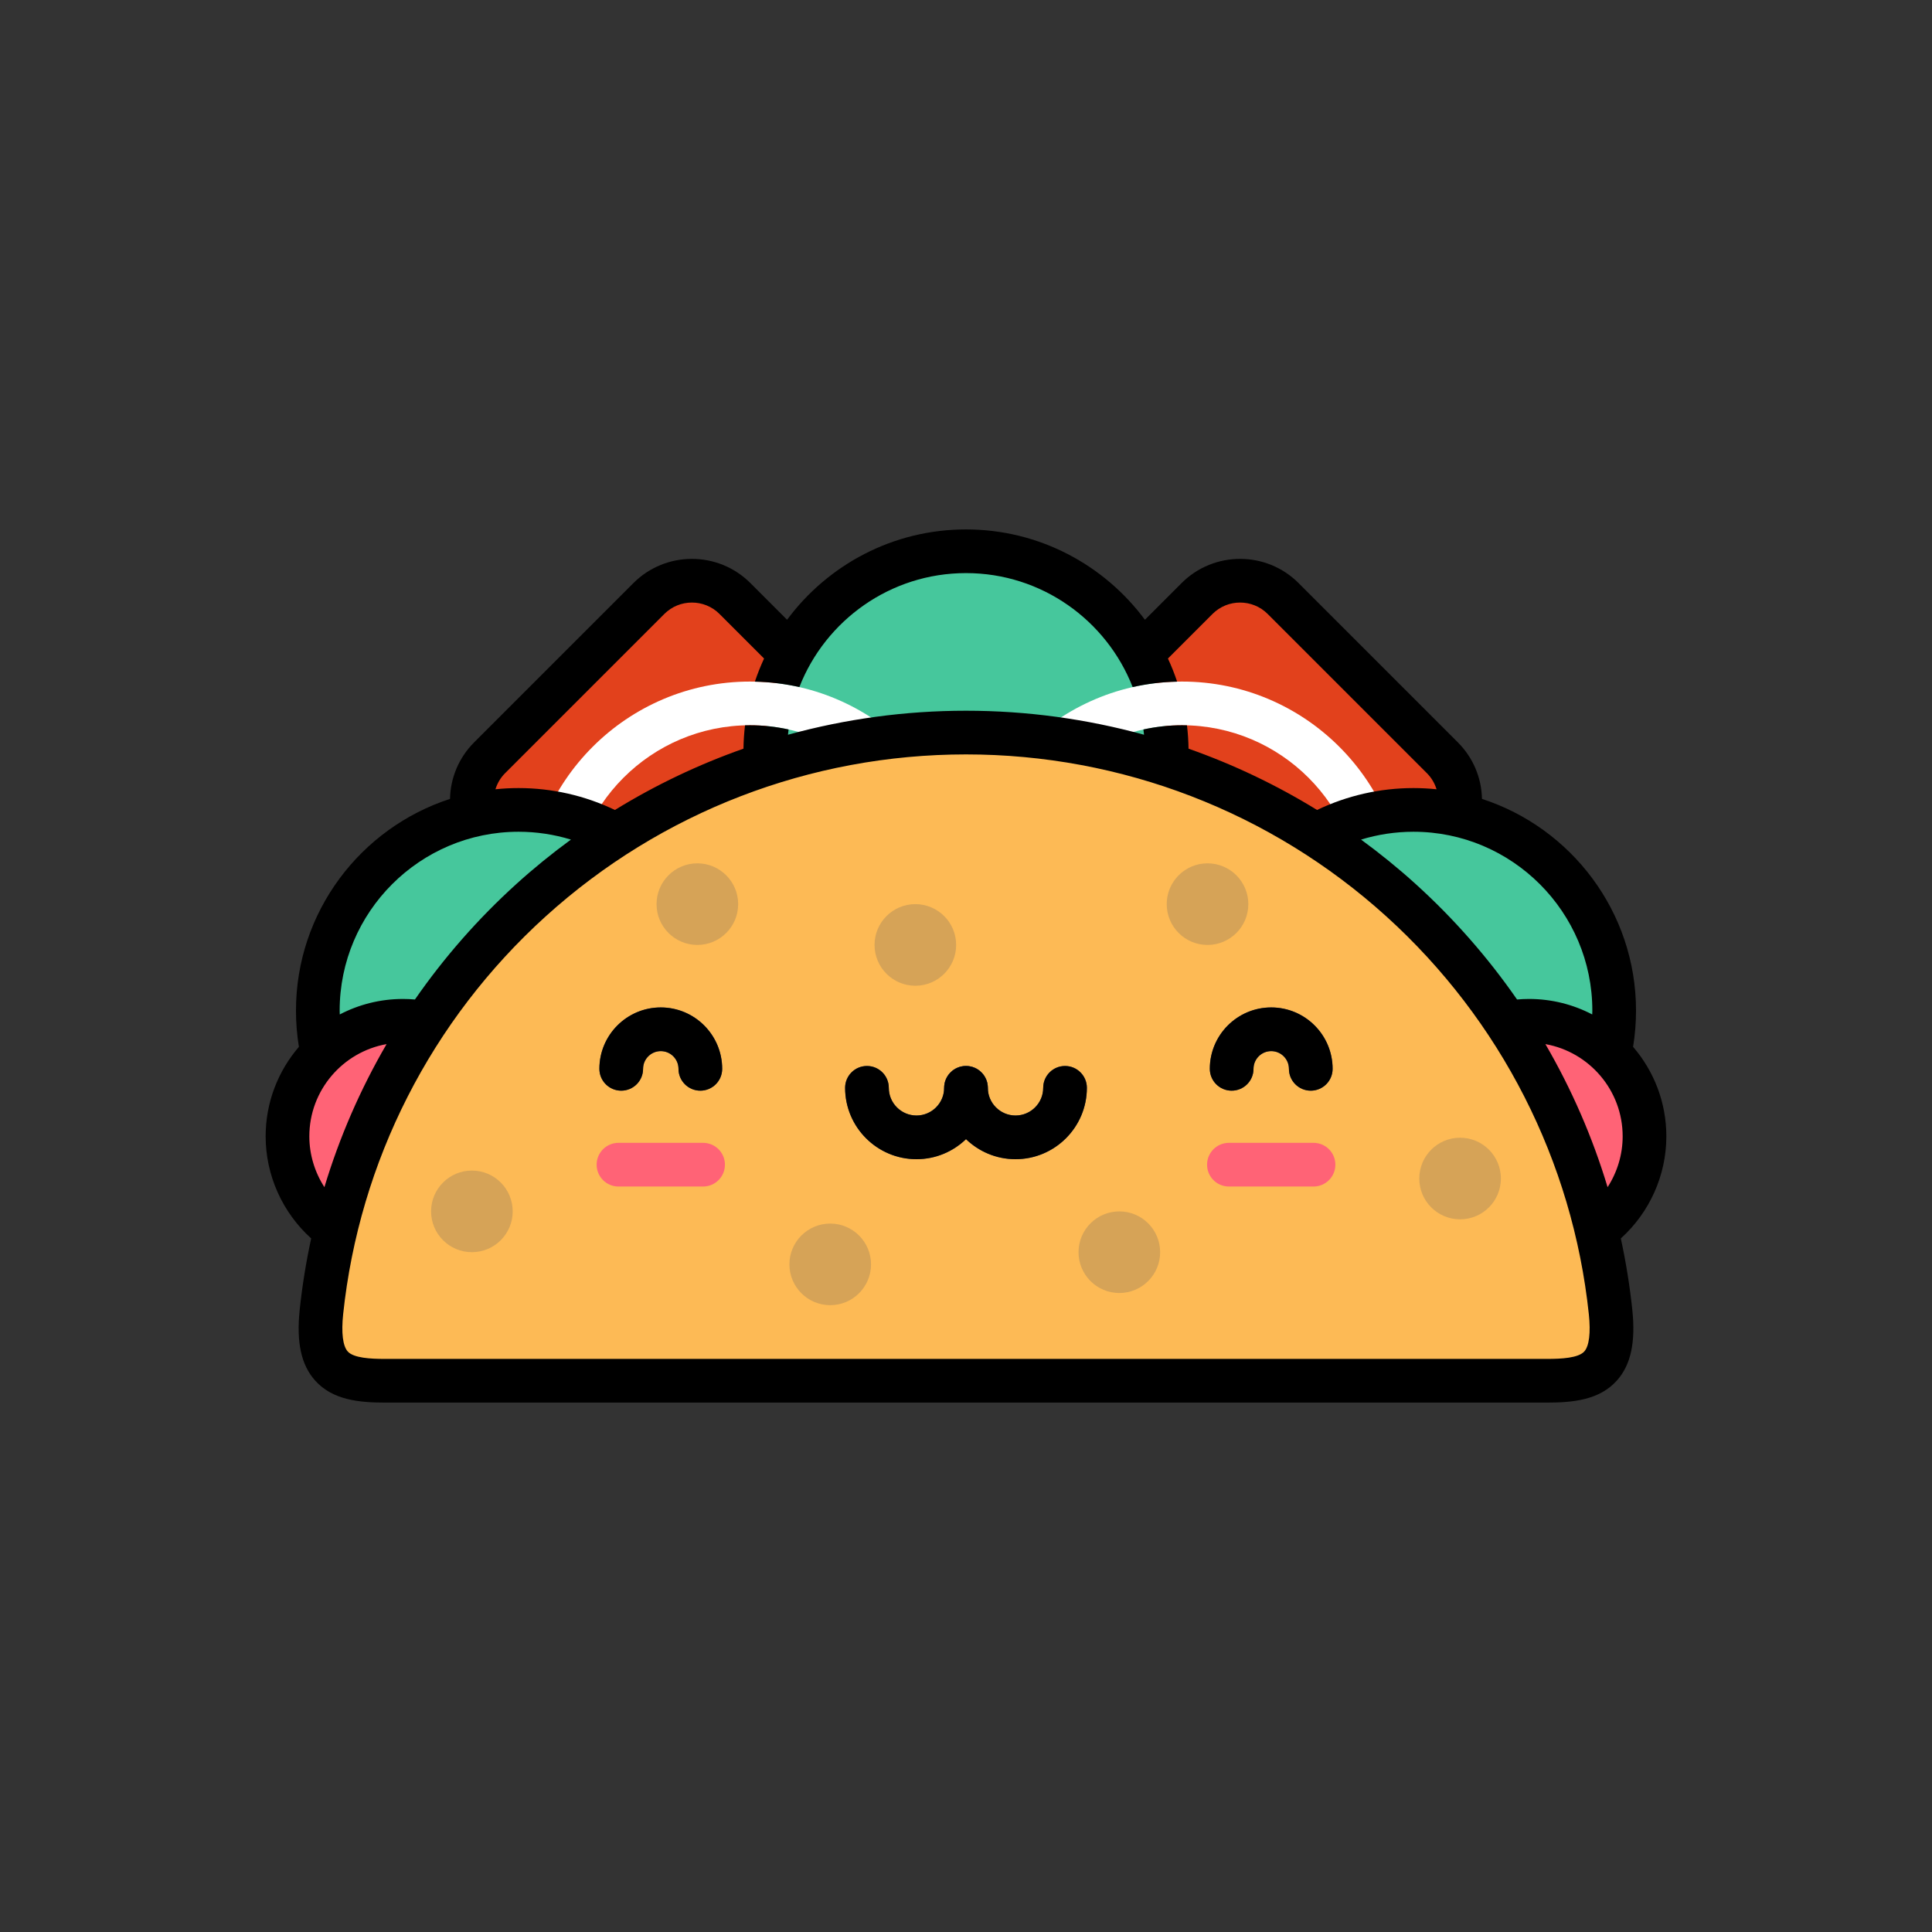 <?xml version="1.0" encoding="utf-8"?>
<!-- Generator: Adobe Illustrator 16.0.0, SVG Export Plug-In . SVG Version: 6.00 Build 0)  -->
<!DOCTYPE svg PUBLIC "-//W3C//DTD SVG 1.1//EN" "http://www.w3.org/Graphics/SVG/1.1/DTD/svg11.dtd">
<svg version="1.1" id="Layer_1" xmlns="http://www.w3.org/2000/svg" xmlns:xlink="http://www.w3.org/1999/xlink" x="0px" y="0px"
	 width="350px" height="350px" viewBox="0 0 350 350" enable-background="new 0 0 350 350" xml:space="preserve">
<rect x="0" y="0" width="350" height="350" fill="#333333" stroke="none"/>
<g>
	<path fill="#E2411C" d="M133.143,181.71c-4.288,4.288-11.305,4.288-15.593,0l-28.846-28.847c-4.288-4.288-4.288-11.305,0-15.593
		l28.846-28.845c4.288-4.288,11.305-4.288,15.593,0l28.846,28.845c4.289,4.288,4.289,11.306,0,15.593L133.143,181.71z"/>
	<path fill="#E2411C" d="M216.857,181.71c4.288,4.288,11.304,4.288,15.593,0l28.847-28.847c4.287-4.288,4.287-11.305,0-15.592
		l-28.847-28.847c-4.289-4.287-11.305-4.287-15.593,0l-28.847,28.847c-4.288,4.287-4.288,11.305,0,15.592L216.857,181.71z"/>
</g>
<circle fill="#46C79C" cx="175" cy="136.231" r="36.365"/>
<path fill="#FFFFFF" d="M135.86,204.117c-22.234,0-40.323-18.088-40.323-40.321c0-22.235,18.088-40.324,40.323-40.324
	s40.323,18.088,40.323,40.324C176.183,186.029,158.094,204.117,135.86,204.117z M135.86,131.387
	c-17.87,0-32.409,14.539-32.409,32.409c0,17.869,14.538,32.408,32.409,32.408s32.409-14.537,32.409-32.408
	S153.73,131.387,135.86,131.387z"/>
<circle fill="#46C79C" cx="93.942" cy="183.088" r="36.365"/>
<path fill="#FFFFFF" d="M214.141,204.117c-22.234,0-40.323-18.088-40.323-40.321c0-22.235,18.089-40.324,40.323-40.324
	c22.233,0,40.323,18.088,40.323,40.324C254.464,186.029,236.374,204.117,214.141,204.117z M214.141,131.387
	c-17.871,0-32.409,14.539-32.409,32.409c0,17.869,14.538,32.408,32.409,32.408c17.87,0,32.408-14.537,32.408-32.408
	S232.011,131.387,214.141,131.387z"/>
<circle fill="#46C79C" cx="256.057" cy="183.088" r="36.365"/>
<g>
	<circle fill="#FF6376" cx="276.986" cy="205.854" r="20.93"/>
	<circle fill="#FF6376" cx="73.012" cy="205.854" r="20.93"/>
</g>
<path fill="#FDBA55" d="M280.293,250.134c7.718,0,12.643-1.416,11.475-12.475C285.539,178.672,235.636,132.71,175,132.71
	c-60.637,0-110.539,45.962-116.768,104.949c-1.168,11.059,3.757,12.475,11.476,12.475H280.293L280.293,250.134z"/>
<path fill="#FF6376" d="M237.958,214.949h-15.329c-2.186,0-3.957-1.771-3.957-3.957s1.771-3.956,3.957-3.956h15.329
	c2.186,0,3.957,1.771,3.957,3.956C241.915,213.179,240.144,214.949,237.958,214.949z"/>
<g>
	<path fill="#3F4963" d="M166.029,210c-7.129,0-12.928-5.8-12.928-12.929c0-2.187,1.771-3.958,3.957-3.958
		c2.185,0,3.957,1.771,3.957,3.958c0,2.765,2.249,5.015,5.014,5.015s5.014-2.25,5.014-5.015c0-2.187,1.772-3.958,3.957-3.958
		c2.185,0,3.957,1.771,3.957,3.958C178.957,204.2,173.158,210,166.029,210z"/>
	<path fill="#3F4963" d="M183.972,210c-7.13,0-12.928-5.8-12.928-12.929c0-2.187,1.771-3.958,3.957-3.958
		c2.184,0,3.957,1.771,3.957,3.958c0,2.765,2.249,5.015,5.015,5.015c2.765,0,5.014-2.25,5.014-5.015
		c0-2.187,1.772-3.958,3.957-3.958s3.956,1.771,3.956,3.958C196.898,204.2,191.1,210,183.972,210z"/>
	<path fill="#3F4963" d="M237.458,197.586c-2.186,0-3.957-1.771-3.957-3.958c0-1.769-1.439-3.207-3.208-3.207
		s-3.208,1.438-3.208,3.207c0,2.187-1.771,3.958-3.957,3.958s-3.957-1.771-3.957-3.958c0-6.133,4.99-11.121,11.122-11.121
		c6.133,0,11.122,4.988,11.122,11.121C241.416,195.814,239.645,197.586,237.458,197.586z"/>
</g>
<path fill="#FF6376" d="M127.372,214.949h-15.33c-2.185,0-3.957-1.771-3.957-3.957s1.772-3.956,3.957-3.956h15.33
	c2.185,0,3.957,1.771,3.957,3.956C131.329,213.179,129.557,214.949,127.372,214.949z"/>
<g>
	<path fill="#3F4963" d="M126.872,197.586c-2.186,0-3.957-1.771-3.957-3.958c0-1.769-1.439-3.207-3.208-3.207
		c-1.77,0-3.208,1.438-3.208,3.207c0,2.187-1.772,3.958-3.957,3.958s-3.957-1.771-3.957-3.958c0-6.133,4.99-11.121,11.122-11.121
		c6.132,0,11.122,4.988,11.122,11.121C130.829,195.814,129.057,197.586,126.872,197.586z"/>
	<circle opacity="0.2" fill="#3F4963" enable-background="new    " cx="218.754" cy="163.793" r="7.392"/>
	<circle opacity="0.2" fill="#3F4963" enable-background="new    " cx="202.778" cy="226.848" r="7.392"/>
	<circle opacity="0.2" fill="#3F4963" enable-background="new    " cx="150.402" cy="229.053" r="7.392"/>
	<circle opacity="0.2" fill="#3F4963" enable-background="new    " cx="126.333" cy="163.793" r="7.392"/>
	<circle opacity="0.2" fill="#3F4963" enable-background="new    " cx="165.824" cy="171.185" r="7.392"/>
	<circle opacity="0.2" fill="#3F4963" enable-background="new    " cx="85.488" cy="219.451" r="7.392"/>
	<circle opacity="0.2" fill="#3F4963" enable-background="new    " cx="264.509" cy="213.5" r="7.392"/>
</g>
<path d="M293.627,224.353c5.202-4.692,8.248-11.425,8.248-18.496c0-6.189-2.276-11.853-6.027-16.212
	c0.353-2.159,0.533-4.356,0.533-6.557c0-17.903-11.731-33.11-27.906-38.359c-0.076-3.818-1.604-7.479-4.382-10.256l-28.846-28.845
	c-5.841-5.841-15.347-5.842-21.189,0l-6.646,6.647c-7.352-9.92-19.141-16.366-32.412-16.366c-13.27,0-25.059,6.446-32.412,16.366
	l-6.647-6.647c-5.842-5.841-15.347-5.842-21.189,0l-28.846,28.845c-2.778,2.777-4.305,6.438-4.381,10.256
	c-16.175,5.25-27.906,20.456-27.906,38.359c0,2.199,0.18,4.397,0.533,6.557c-3.751,4.36-6.027,10.024-6.027,16.212
	c0,7.07,3.046,13.804,8.249,18.496c-0.918,4.238-1.617,8.539-2.077,12.892c-0.628,5.955,0.265,10.047,2.814,12.88
	c3.138,3.487,7.908,3.968,12.596,3.968h210.588c4.688,0,9.458-0.48,12.596-3.968c2.549-2.833,3.442-6.925,2.813-12.88
	C295.243,232.892,294.545,228.591,293.627,224.353z M288.467,183.088c0,0.23-0.014,0.459-0.019,0.688
	c-3.433-1.789-7.33-2.806-11.461-2.806c-0.72,0-1.44,0.036-2.158,0.099c-5.263-7.593-11.417-14.625-18.387-20.936
	c-3.163-2.865-6.463-5.54-9.874-8.034c3.061-0.934,6.262-1.418,9.487-1.418C273.928,150.68,288.467,165.217,288.467,183.088z
	 M91.502,140.07l28.847-28.845c2.756-2.756,7.241-2.756,9.996,0l8.074,8.073c-0.631,1.358-1.188,2.758-1.667,4.192
	c2.737,0.058,5.433,0.387,8.058,0.981c4.719-12.072,16.468-20.649,30.191-20.649c13.722,0,25.472,8.577,30.191,20.649
	c2.624-0.595,5.32-0.923,8.058-0.981c-0.48-1.435-1.036-2.834-1.668-4.192l8.074-8.073c2.756-2.756,7.24-2.756,9.995,0
	l28.847,28.845c0.83,0.829,1.414,1.832,1.745,2.913c-1.375-0.143-2.771-0.218-4.185-0.218c-6.053,0-12.04,1.368-17.458,3.969
	c-7.361-4.533-15.167-8.249-23.286-11.105c-0.022-1.428-0.116-2.838-0.283-4.227c-0.296-0.007-0.592-0.015-0.891-0.015
	c-2.379,0-4.721,0.261-6.999,0.76c0.041,0.319,0.076,0.637,0.108,0.957c-10.412-2.864-21.248-4.351-32.25-4.351
	s-21.838,1.487-32.25,4.351c0.032-0.32,0.067-0.639,0.108-0.957c-2.278-0.499-4.62-0.76-6.999-0.76
	c-0.297,0-0.594,0.008-0.891,0.015c-0.166,1.389-0.261,2.799-0.283,4.227c-8.119,2.856-15.925,6.572-23.286,11.105
	c-5.418-2.603-11.405-3.969-17.458-3.969c-1.413,0-2.809,0.074-4.185,0.218C90.088,141.901,90.673,140.899,91.502,140.07z
	 M93.942,150.68c3.227,0,6.429,0.485,9.488,1.419c-3.412,2.494-6.711,5.169-9.874,8.034c-6.97,6.311-13.124,13.342-18.387,20.935
	c-0.718-0.062-1.438-0.098-2.158-0.098c-4.131,0-8.028,1.018-11.46,2.806c-0.005-0.229-0.019-0.458-0.019-0.688
	C61.533,165.217,76.072,150.68,93.942,150.68z M56.039,205.856c0-8.343,6.053-15.294,13.996-16.706
	c-4.749,8.16-8.535,16.854-11.266,25.917C57.017,212.352,56.039,209.158,56.039,205.856z M287.007,244.83
	c-1.076,1.194-4.152,1.348-6.714,1.348H69.706c-2.561,0-5.638-0.153-6.713-1.348c-0.89-0.988-1.183-3.388-0.827-6.756
	c2.925-27.697,15.959-53.295,36.702-72.075c20.89-18.915,47.927-29.331,76.131-29.331c28.205,0,55.243,10.416,76.131,29.331
	c20.743,18.781,33.777,44.378,36.702,72.076C288.189,241.442,287.895,243.842,287.007,244.83z M291.23,215.067
	c-2.73-9.063-6.518-17.756-11.266-25.917c7.942,1.412,13.996,8.364,13.996,16.707C293.961,209.158,292.983,212.352,291.23,215.067z
	 M192.942,193.113c-2.187,0-3.957,1.771-3.957,3.958c0,2.765-2.249,5.015-5.014,5.015s-5.015-2.25-5.015-5.015
	c0-2.187-1.771-3.958-3.957-3.958c-2.187,0-3.957,1.771-3.957,3.958c0,2.765-2.25,5.015-5.014,5.015s-5.014-2.25-5.014-5.015
	c0-2.187-1.771-3.958-3.958-3.958c-2.186,0-3.957,1.771-3.957,3.958c0,7.129,5.8,12.929,12.928,12.929
	c3.481,0,6.644-1.387,8.971-3.634c2.327,2.247,5.49,3.634,8.971,3.634c7.128,0,12.927-5.8,12.927-12.929
	C196.898,194.885,195.127,193.113,192.942,193.113z M230.293,182.506c-6.133,0-11.122,4.989-11.122,11.122
	c0,2.187,1.771,3.956,3.957,3.956c2.187,0,3.957-1.771,3.957-3.956c0-1.769,1.439-3.209,3.208-3.209s3.208,1.44,3.208,3.209
	c0,2.187,1.771,3.956,3.957,3.956c2.187,0,3.957-1.771,3.957-3.956C241.416,187.496,236.426,182.506,230.293,182.506z
	 M119.707,182.506c-6.132,0-11.122,4.989-11.122,11.122c0,2.187,1.771,3.956,3.957,3.956c2.186,0,3.957-1.771,3.957-3.956
	c0-1.769,1.439-3.209,3.208-3.209c1.769,0,3.208,1.44,3.208,3.209c0,2.187,1.771,3.956,3.957,3.956c2.186,0,3.957-1.771,3.957-3.956
	C130.829,187.496,125.839,182.506,119.707,182.506z"/>
</svg>
